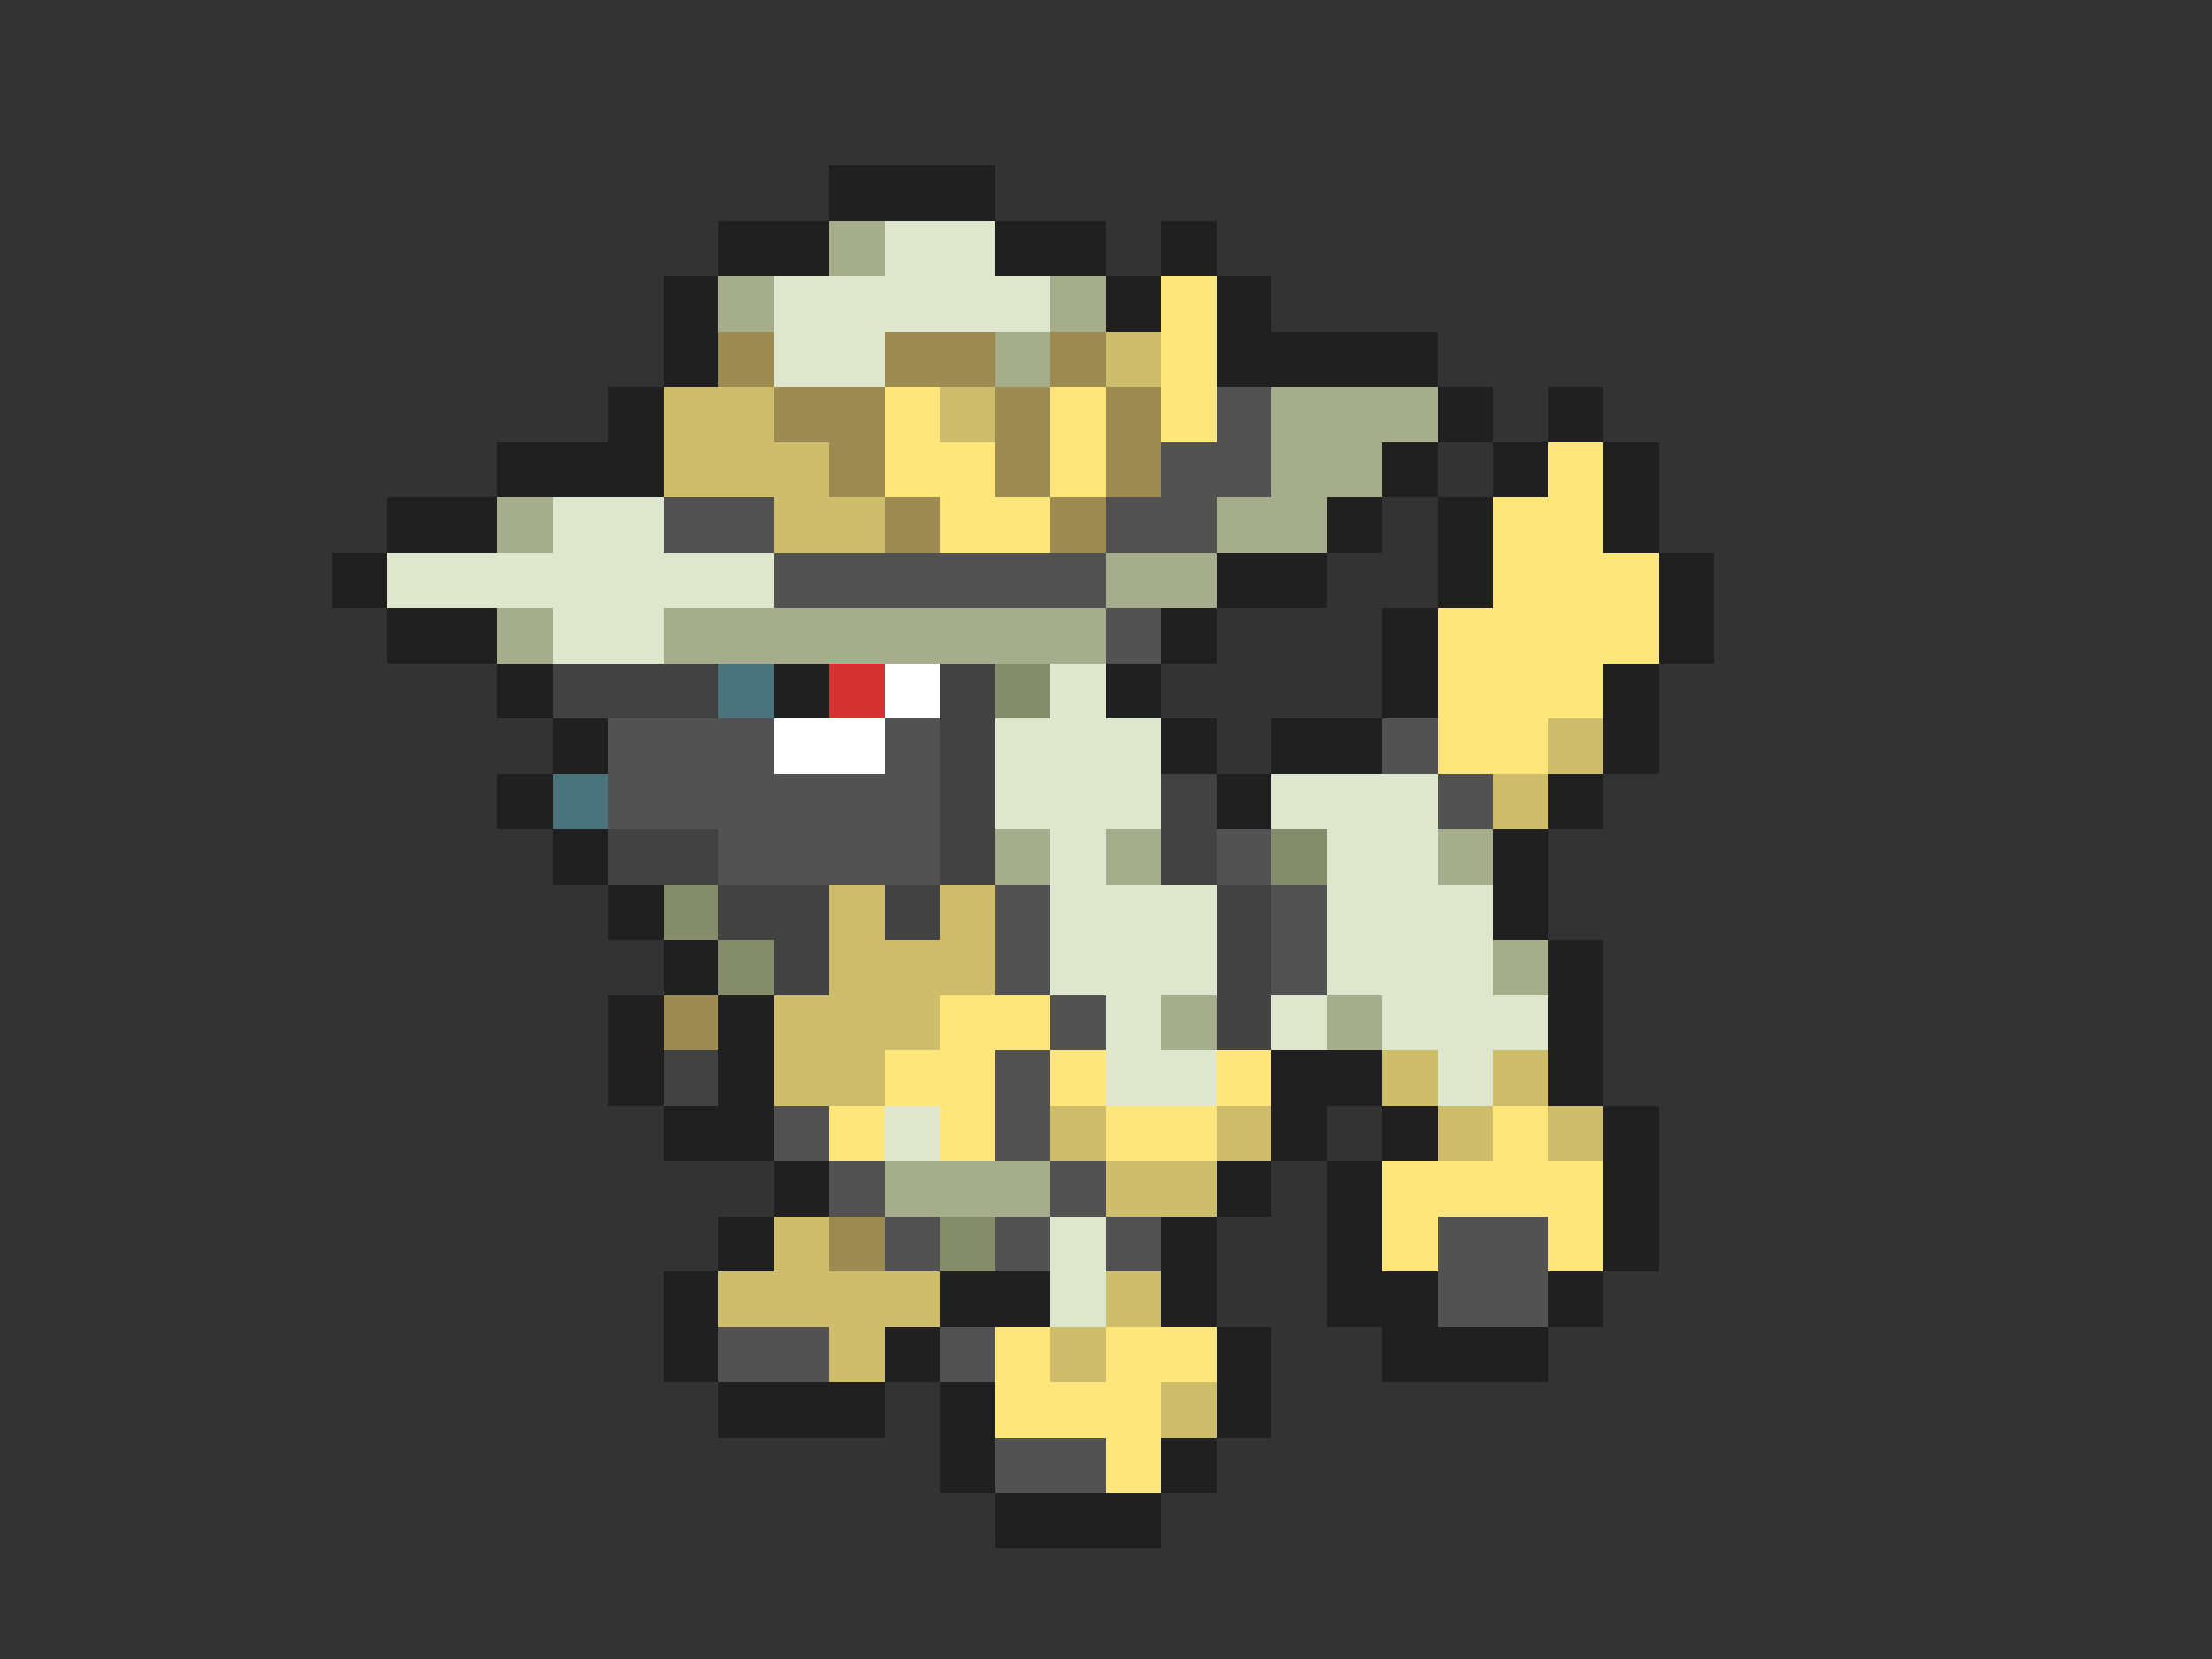 <svg xmlns="http://www.w3.org/2000/svg" viewBox="0 -0.5 40 30" shape-rendering="crispEdges">
<rect x="0" y="-0.5" width="40" height="30" fill="#333333" stroke="none"/>
<path stroke="#202020" d="M15 3h3M13 4h2M18 4h2M21 4h1M12 5h1M20 5h1M22 5h1M12 6h1M22 6h4M11 7h1M26 7h1M28 7h1M9 8h3M25 8h1M27 8h1M29 8h1M7 9h2M24 9h1M26 9h1M29 9h1M6 10h1M22 10h2M26 10h1M30 10h1M7 11h2M21 11h1M25 11h1M30 11h1M9 12h1M14 12h1M20 12h1M25 12h1M29 12h1M10 13h1M21 13h1M23 13h2M29 13h1M9 14h1M22 14h1M28 14h1M10 15h1M27 15h1M11 16h1M27 16h1M12 17h1M28 17h1M11 18h1M13 18h1M28 18h1M11 19h1M13 19h1M23 19h2M28 19h1M12 20h2M23 20h1M25 20h1M29 20h1M14 21h1M22 21h1M24 21h1M29 21h1M13 22h1M21 22h1M24 22h1M29 22h1M12 23h1M17 23h2M21 23h1M24 23h2M28 23h1M12 24h1M16 24h1M22 24h1M25 24h3M13 25h3M17 25h1M22 25h1M17 26h1M21 26h1M18 27h3" />
<path stroke="#a5ad8c" d="M15 4h1M13 5h1M19 5h1M18 6h1M23 7h3M23 8h2M9 9h1M22 9h2M20 10h2M9 11h1M12 11h8M18 15h1M20 15h1M26 15h1M27 17h1M21 18h1M24 18h1M16 21h3" />
<path stroke="#dee6ce" d="M16 4h2M14 5h5M14 6h2M10 9h2M7 10h7M10 11h2M19 12h1M18 13h3M18 14h3M23 14h3M19 15h1M24 15h2M19 16h3M24 16h3M19 17h3M24 17h3M20 18h1M23 18h1M25 18h3M20 19h2M26 19h1M16 20h1M19 22h1M19 23h1" />
<path stroke="#ffe67b" d="M21 5h1M21 6h1M16 7h1M19 7h1M21 7h1M16 8h2M19 8h1M28 8h1M17 9h2M27 9h2M27 10h3M26 11h4M26 12h3M26 13h2M17 18h2M16 19h2M19 19h1M22 19h1M15 20h1M17 20h1M20 20h2M27 20h1M25 21h4M25 22h1M28 22h1M18 24h1M20 24h2M18 25h3M20 26h1" />
<path stroke="#9c8c52" d="M13 6h1M16 6h2M19 6h1M14 7h2M18 7h1M20 7h1M15 8h1M18 8h1M20 8h1M16 9h1M19 9h1M12 18h1M15 22h1" />
<path stroke="#cebd6b" d="M20 6h1M12 7h2M17 7h1M12 8h3M14 9h2M28 13h1M27 14h1M15 16h1M17 16h1M15 17h3M14 18h3M14 19h2M25 19h1M27 19h1M19 20h1M22 20h1M26 20h1M28 20h1M20 21h2M14 22h1M13 23h4M20 23h1M15 24h1M19 24h1M21 25h1" />
<path stroke="#525252" d="M22 7h1M21 8h2M12 9h2M20 9h2M14 10h6M20 11h1M11 13h3M16 13h1M25 13h1M11 14h6M26 14h1M13 15h4M22 15h1M18 16h1M23 16h1M18 17h1M23 17h1M19 18h1M18 19h1M14 20h1M18 20h1M15 21h1M19 21h1M16 22h1M18 22h1M20 22h1M26 22h2M26 23h2M13 24h2M17 24h1M18 26h2" />
<path stroke="#424242" d="M10 12h3M17 12h1M17 13h1M17 14h1M21 14h1M11 15h2M17 15h1M21 15h1M13 16h2M16 16h1M22 16h1M14 17h1M22 17h1M22 18h1M12 19h1" />
<path stroke="#4a737b" d="M13 12h1M10 14h1" />
<path stroke="#d63131" d="M15 12h1" />
<path stroke="#ffffff" d="M16 12h1M14 13h2" />
<path stroke="#848c6b" d="M18 12h1M23 15h1M12 16h1M13 17h1M17 22h1" />
</svg>
